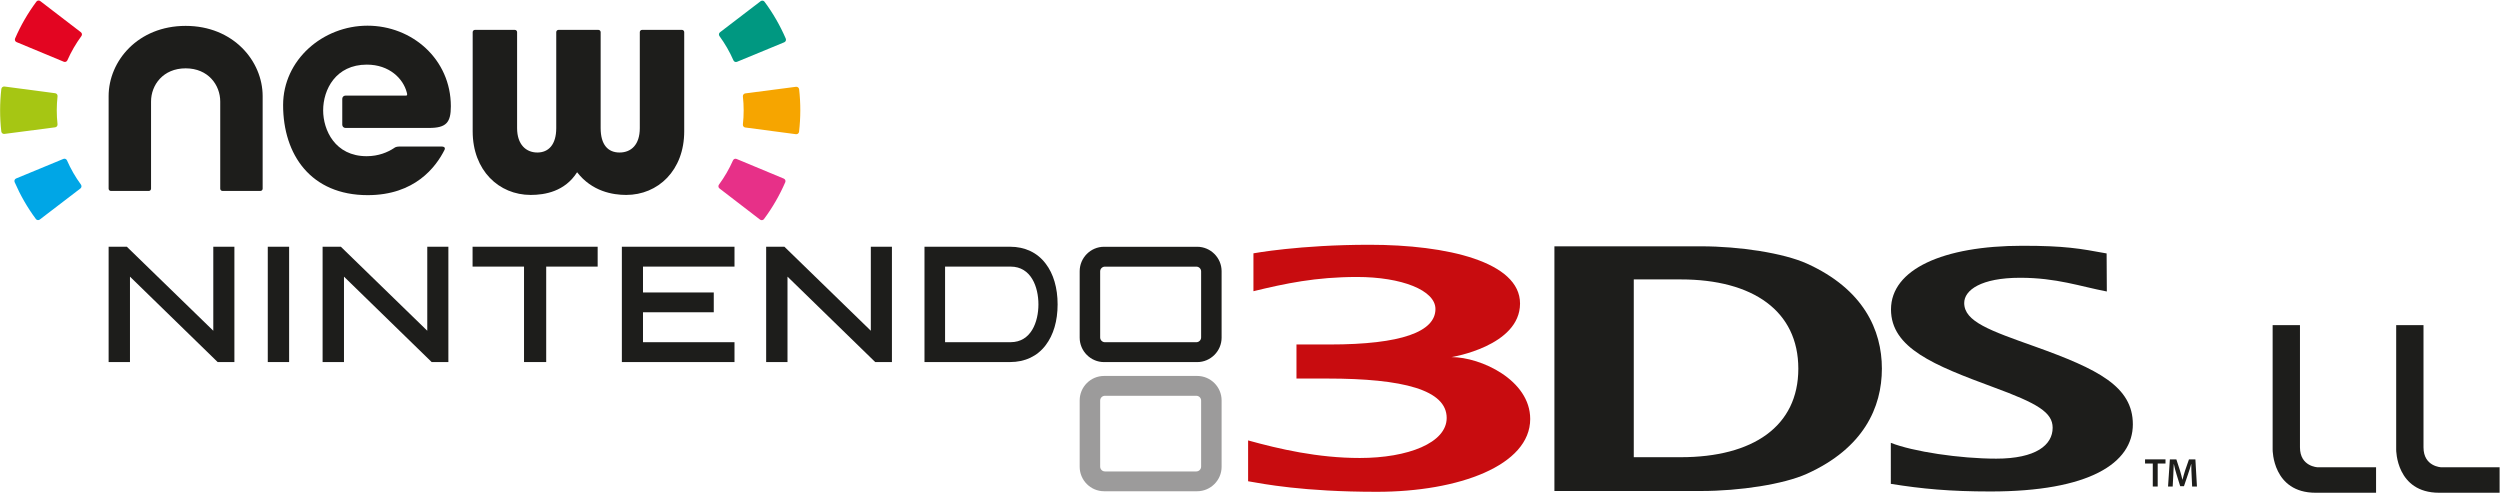 <?xml version="1.0" encoding="utf-8"?>
<!-- Generator: Adobe Illustrator 23.0.1, SVG Export Plug-In . SVG Version: 6.00 Build 0)  -->
<svg version="1.1"
	 id="svg4173" inkscape:version="0.48.5 r10040" sodipodi:docname="A.svg" xmlns:cc="http://creativecommons.org/ns#" xmlns:dc="http://purl.org/dc/elements/1.1/" xmlns:inkscape="http://www.inkscape.org/namespaces/inkscape" xmlns:rdf="http://www.w3.org/1999/02/22-rdf-syntax-ns#" xmlns:sodipodi="http://sodipodi.sourceforge.net/DTD/sodipodi-0.dtd" xmlns:svg="http://www.w3.org/2000/svg"
	 xmlns="http://www.w3.org/2000/svg" xmlns:xlink="http://www.w3.org/1999/xlink" x="0px" y="0px" viewBox="0 0 999.173 196.875"
	 style="enable-background:new 0 0 999.173 196.875;" xml:space="preserve">
<style type="text/css">
	.st0{clip-path:url(#SVGID_2_);}
	.st1{fill:#1D1D1B;}
	.st2{fill:#9C9B9B;}
	.st3{fill:#C80C0F;}
	.st4{fill:#A6C613;}
	.st5{fill:#E30521;}
	.st6{fill:#00A6E6;}
	.st7{fill:#F6A500;}
	.st8{fill:#E73088;}
	.st9{fill:#009881;}
</style>
<sodipodi:namedview  bordercolor="#666666" borderopacity="1.0" fit-margin-bottom="0.5" fit-margin-left="0.5" fit-margin-right="0.5" fit-margin-top="0.5" id="base" inkscape:current-layer="layer1" inkscape:cx="548.95302" inkscape:cy="-163.5896" inkscape:document-units="px" inkscape:pageopacity="0.0" inkscape:pageshadow="2" inkscape:window-height="1044" inkscape:window-maximized="0" inkscape:window-width="1054" inkscape:window-x="872" inkscape:window-y="-19" inkscape:zoom="0.57900391" pagecolor="#ffffff" showgrid="false">
	</sodipodi:namedview>
<g id="layer1" transform="translate(-375.918,-251.212)" inkscape:groupmode="layer" inkscape:label="Layer 1">
	<g id="g3257" transform="matrix(13.738,0,0,-13.738,-5685.903,3410.939)">
		<g>
			<defs>
				<polygon id="SVGID_1_" points="441.235,215.664 513.964,215.664 513.964,229.994 441.235,229.994 441.235,215.664 
									"/>
			</defs>
			<clipPath id="SVGID_2_">
				<use xlink:href="#SVGID_1_"  style="overflow:visible;"/>
			</clipPath>
			<g id="g3259" class="st0">
				<g id="g3265" transform="translate(510.979,220.514)">
					<path id="path3267" inkscape:connector-curvature="0" class="st1" d="M-0.024,0.026v-3.625c0,0-0.005-1.251,1.25-1.251h1.759
						v0.741h-1.7c0,0-0.514,0.018-0.514,0.579l0,3.556H-0.024"/>
				</g>
				<g id="g3265_1_" transform="translate(510.979,220.514)">
					<path id="path3267_1_" inkscape:connector-curvature="0" class="st1" d="M-3.618,0.026v-3.625c0,0-0.005-1.251,1.25-1.251
						h1.759v0.741h-1.7c0,0-0.514,0.018-0.514,0.579l0,3.556H-3.618"/>
				</g>
				<g id="g3269" transform="translate(476.212,216.398)">
					<path id="path3271" inkscape:connector-curvature="0" class="st2" d="M-0.024,0.026c0-0.077-0.063-0.14-0.14-0.14h-2.658
						c-0.077,0-0.139,0.063-0.139,0.14v1.922c0,0.077,0.062,0.139,0.139,0.139h2.658c0.077,0,0.14-0.062,0.14-0.139V0.026z
						 M-0.139,2.664h-2.708c-0.392,0-0.71-0.32-0.71-0.711v-1.932c0-0.39,0.318-0.711,0.71-0.711h2.708
						c0.392,0,0.711,0.321,0.711,0.711v1.932C0.572,2.344,0.253,2.664-0.139,2.664"/>
				</g>
				<g id="g3273" transform="translate(445.05,221.925)">
					<path id="path3275" inkscape:connector-curvature="0" class="st1" d="M-0.024,0.026v-2.486h-0.621v3.356h0.53l2.515-2.444
						v2.444h0.497h0.117v-3.356h-0.486L-0.024,0.026z"/>
				</g>
				<g id="g3277" transform="translate(451.276,221.925)">
					<path id="path3279" inkscape:connector-curvature="0" class="st1" d="M-0.024,0.026v-2.486h-0.622v3.356h0.531l2.514-2.444
						v2.444h0.498h0.116v-3.356h-0.485L-0.024,0.026z"/>
				</g>
				<g id="g3281" transform="translate(464.179,221.925)">
					<path id="path3283" inkscape:connector-curvature="0" class="st1" d="M-0.024,0.026v-2.486h-0.621v3.356h0.531l2.514-2.444
						v2.444h0.498h0.116v-3.356h-0.485L-0.024,0.026z"/>
				</g>
				<g id="g3285" transform="translate(449.565,222.795)">
					<path id="path3287" inkscape:connector-curvature="0" class="st1" d="M-0.024,0.026h0.115v-3.355h-0.621v3.355H-0.024z"/>
				</g>
				<g id="g3289" transform="translate(458.542,222.795)">
					<path id="path3291" inkscape:connector-curvature="0" class="st1" d="M-0.024,0.026h0.114v-0.578h-1.497v-2.777h-0.645v2.777
						h-1.497v0.578L-0.024,0.026z"/>
				</g>
				<g id="g3293" transform="translate(462.521,222.795)">
					<path id="path3295" inkscape:connector-curvature="0" class="st1" d="M-0.024,0.026h0.116v-0.578h-2.662v-0.752h2.059v-0.576
						h-2.059v-0.871h2.662v-0.578h-3.277v3.355H-0.024z"/>
				</g>
				<g id="g3297" transform="translate(470.67,220.018)">
					<path id="path3299" inkscape:connector-curvature="0" class="st1" d="M-0.024,0.026h-1.907v2.199h0.018h1.889
						c0.596,0,0.809-0.592,0.809-1.099C0.785,0.618,0.572,0.026-0.024,0.026 M0.995,2.312
						c-0.242,0.321-0.603,0.491-1.036,0.491h-2.489v-3.355h2.489c0.433,0,0.794,0.169,1.036,0.49
						c0.228,0.298,0.348,0.708,0.348,1.188C1.343,1.604,1.223,2.016,0.995,2.312"/>
				</g>
				<g id="g3301" transform="translate(476.212,220.155)">
					<path id="path3303" inkscape:connector-curvature="0" class="st1" d="M-0.024,0.026c0-0.075-0.063-0.138-0.14-0.138h-2.658
						c-0.077,0-0.139,0.063-0.139,0.138v1.924c0,0.075,0.062,0.137,0.139,0.137h2.658c0.077,0,0.14-0.062,0.14-0.137V0.026z
						 M-0.139,2.665h-2.708c-0.392,0-0.71-0.321-0.71-0.712v-1.932c0-0.39,0.318-0.711,0.71-0.711h2.708
						c0.392,0,0.711,0.321,0.711,0.711v1.932C0.572,2.344,0.253,2.665-0.139,2.665"/>
				</g>
				<g id="g3305" transform="translate(496.277,217.09)">
					<path id="path3307" inkscape:connector-curvature="0" class="st1" d="M-0.024,0.026c0.645-0.254,2.004-0.46,3.065-0.46
						c1.161,0,1.643,0.399,1.643,0.899c0,0.449-0.447,0.712-1.73,1.182c-1.714,0.634-2.973,1.134-2.973,2.26
						c0,1.166,1.514,1.852,3.822,1.852c1.238,0,1.664-0.079,2.451-0.223l0.006-1.107c-0.774,0.147-1.458,0.399-2.522,0.399
						c-1.14,0-1.627-0.361-1.627-0.734c0-0.542,0.75-0.801,2.062-1.268c1.827-0.655,2.844-1.159,2.844-2.262
						c0-1.134-1.273-1.953-4.144-1.953c-1.18,0-1.993,0.077-2.897,0.222L-0.024,0.026z"/>
				</g>
				<g id="g3309" transform="translate(490.166,221.844)">
					<path id="path3311" inkscape:connector-curvature="0" class="st1" d="M-0.024,0.026h-1.367v-5.172h1.367
						c2.098,0,3.42,0.896,3.42,2.576C3.396-0.892,2.074,0.026-0.024,0.026 M3.644-5.629c-0.676-0.305-1.954-0.5-3.072-0.5
						h-4.272v7.118h4.272c1.118,0,2.396-0.197,3.073-0.502c1.644-0.743,2.182-1.931,2.182-3.057
						C5.827-3.698,5.295-4.884,3.644-5.629"/>
				</g>
				<g id="g3313" transform="translate(483.497,219.584)">
					<path id="path3315" inkscape:connector-curvature="0" class="st3" d="M-0.024,0.026c0,0,1.993,0.318,1.993,1.559
						c0,1.213-2.123,1.709-4.38,1.709c-2.037,0-3.376-0.249-3.376-0.249v-1.102c0.924,0.224,1.809,0.414,3.015,0.414
						c1.293,0,2.28-0.385,2.28-0.932c0-0.656-0.976-1.032-3.078-1.032h-0.965v-0.991h0.897c2.214,0,3.473-0.333,3.473-1.146
						c0-0.725-1.125-1.165-2.527-1.165c-1.223,0-2.342,0.26-3.25,0.511v-1.188c0.436-0.075,1.593-0.307,3.746-0.307
						c2.386,0,4.461,0.768,4.461,2.119C2.265-0.64,0.827,0.026-0.024,0.026"/>
				</g>
				<g id="g3317" transform="translate(503.898,216.488)">
					<path id="path3319" inkscape:connector-curvature="0" class="st1" d="M-0.024,0.026h-0.225v0.121h0.595v-0.121h-0.227v-0.669
						h-0.143V0.026z"/>
				</g>
				<g id="g3321" transform="translate(505.028,216.141)">
					<path id="path3323" inkscape:connector-curvature="0" class="st1" d="M-0.024,0.026c-0.005,0.102-0.011,0.225-0.009,0.332
						h-0.004c-0.026-0.096-0.059-0.203-0.094-0.302l-0.116-0.343h-0.109l-0.105,0.338c-0.032,0.101-0.06,0.209-0.08,0.307h-0.003
						c-0.004-0.103-0.008-0.229-0.014-0.337l-0.017-0.317h-0.135l0.053,0.789h0.189l0.103-0.317
						c0.028-0.092,0.053-0.186,0.073-0.274h0.003c0.021,0.086,0.048,0.183,0.078,0.275l0.11,0.316h0.187l0.045-0.789h-0.14
						L-0.024,0.026z"/>
				</g>
				<g id="g3325" transform="translate(442.874,227.261)">
					<path id="path3327" inkscape:connector-curvature="0" class="st4" d="M-0.024,0.026l-1.475,0.195
						c-0.044,0.006-0.085-0.026-0.091-0.07c-0.048-0.412-0.048-0.828-0.001-1.239c0.005-0.044,0.046-0.076,0.09-0.07l1.476,0.192
						c0.043,0.006,0.074,0.045,0.069,0.089c-0.029,0.27-0.029,0.543,0.001,0.814C0.05-0.019,0.02,0.02-0.024,0.026"/>
				</g>
				<g id="g3329" transform="translate(443.622,229.035)">
					<path id="path3331" inkscape:connector-curvature="0" class="st5" d="M-0.024,0.026l-1.181,0.906
						c-0.035,0.028-0.086,0.021-0.113-0.015c-0.247-0.332-0.456-0.692-0.62-1.072c-0.018-0.041,0.001-0.089,0.043-0.106l1.374-0.571
						c0.041-0.017,0.086,0.002,0.104,0.042c0.11,0.249,0.247,0.485,0.408,0.705C0.017-0.05,0.011-0.001-0.024,0.026"/>
				</g>
				<g id="g3333" transform="translate(443.113,225.35)">
					<path id="path3335" inkscape:connector-curvature="0" class="st6" d="M-0.024,0.026l-1.375-0.569
						c-0.041-0.017-0.061-0.064-0.044-0.105c0.165-0.381,0.372-0.742,0.619-1.075c0.026-0.035,0.077-0.042,0.113-0.015l1.182,0.904
						c0.035,0.027,0.041,0.076,0.016,0.112c-0.161,0.219-0.297,0.456-0.407,0.706C0.062,0.024,0.016,0.043-0.024,0.026"/>
				</g>
				<g id="g3337" transform="translate(454.114,225.71)">
					<path id="path3339" inkscape:connector-curvature="0" class="st1" d="M-0.024,0.026h-1.219c-0.076,0-0.119-0.017-0.141-0.03
						c-0.005-0.003-0.01-0.007-0.016-0.011l-0.001-0.001l0,0c-0.188-0.125-0.457-0.239-0.802-0.239
						c-0.921,0-1.265,0.762-1.265,1.333c0,0.608,0.368,1.331,1.271,1.331c0.656,0,1.059-0.408,1.162-0.81
						c0.012-0.046,0.024-0.091-0.024-0.091h-1.76c-0.051,0-0.093-0.041-0.093-0.092v-0.757c0-0.051,0.042-0.092,0.093-0.092h2.431
						c0.503,0,0.635,0.158,0.635,0.63c0,1.368-1.126,2.345-2.425,2.345s-2.455-0.994-2.455-2.31c0-1.447,0.811-2.62,2.46-2.62
						c1.374,0,1.985,0.818,2.237,1.319C0.074-0.047,0.098,0.026-0.024,0.026"/>
				</g>
				<g id="g3341" transform="translate(444.495,224.418)">
					<path id="path3343" inkscape:connector-curvature="0" class="st1" d="M-0.024,0.026c-0.036,0-0.066,0.03-0.066,0.066v2.692
						c0,1.022,0.854,2.044,2.241,2.044c1.386,0,2.24-1.022,2.24-2.044v-2.692c0-0.036-0.029-0.066-0.066-0.066h-1.102
						c-0.037,0-0.066,0.03-0.066,0.066v2.535c0,0.482-0.351,0.966-1.006,0.966c-0.656,0-1.007-0.484-1.007-0.966v-2.535
						c0-0.036-0.029-0.066-0.066-0.066H-0.024z"/>
				</g>
				<g id="g3345" transform="translate(458.677,229.104)">
					<path id="path3347" inkscape:connector-curvature="0" class="st1" d="M-0.024,0.026c0.036,0,0.066-0.03,0.066-0.066v-2.792
						c0-0.482,0.211-0.71,0.55-0.71s0.589,0.228,0.589,0.71v2.792c0,0.036,0.029,0.066,0.066,0.066h1.16
						c0.036,0,0.066-0.03,0.066-0.066v-2.886c0-1.137-0.762-1.85-1.688-1.85c-0.392,0-0.994,0.101-1.428,0.66
						c-0.356-0.559-0.933-0.66-1.35-0.66c-0.926,0-1.688,0.713-1.688,1.85v2.886c0,0.036,0.03,0.066,0.066,0.066h1.16
						c0.037,0,0.066-0.03,0.066-0.066v-2.792c0-0.482,0.264-0.71,0.589-0.71s0.55,0.228,0.55,0.71v2.792
						c0,0.036,0.029,0.066,0.066,0.066H-0.024z"/>
				</g>
				<g id="g3349" transform="translate(462.949,226.264)">
					<path id="path3351" inkscape:connector-curvature="0" class="st7" d="M-0.024,0.026l1.475-0.195
						c0.045-0.006,0.086,0.026,0.091,0.07c0.048,0.411,0.049,0.828,0.002,1.239c-0.006,0.044-0.046,0.075-0.091,0.07l-1.476-0.192
						c-0.043-0.006-0.073-0.045-0.069-0.089c0.03-0.27,0.03-0.543,0-0.814C-0.097,0.071-0.067,0.031-0.024,0.026"/>
				</g>
				<g id="g3353" transform="translate(462.2,224.491)">
					<path id="path3355" inkscape:connector-curvature="0" class="st8" d="M-0.024,0.026l1.18-0.907
						c0.036-0.027,0.087-0.02,0.114,0.015c0.248,0.333,0.455,0.693,0.62,1.073c0.018,0.041-0.002,0.088-0.043,0.105l-1.374,0.572
						c-0.041,0.017-0.086-0.002-0.104-0.042c-0.11-0.249-0.247-0.485-0.408-0.705C-0.065,0.102-0.059,0.052-0.024,0.026"/>
				</g>
				<g id="g3357" transform="translate(462.71,228.175)">
					<path id="path3359" inkscape:connector-curvature="0" class="st9" d="M-0.024,0.026l1.375,0.568
						c0.042,0.018,0.061,0.065,0.044,0.106c-0.165,0.381-0.372,0.742-0.619,1.074c-0.026,0.036-0.077,0.042-0.113,0.015
						l-1.182-0.904c-0.034-0.026-0.041-0.076-0.015-0.111c0.16-0.22,0.297-0.456,0.406-0.706
						C-0.11,0.028-0.064,0.009-0.024,0.026"/>
				</g>
			</g>
		</g>
	</g>
</g>
</svg>

